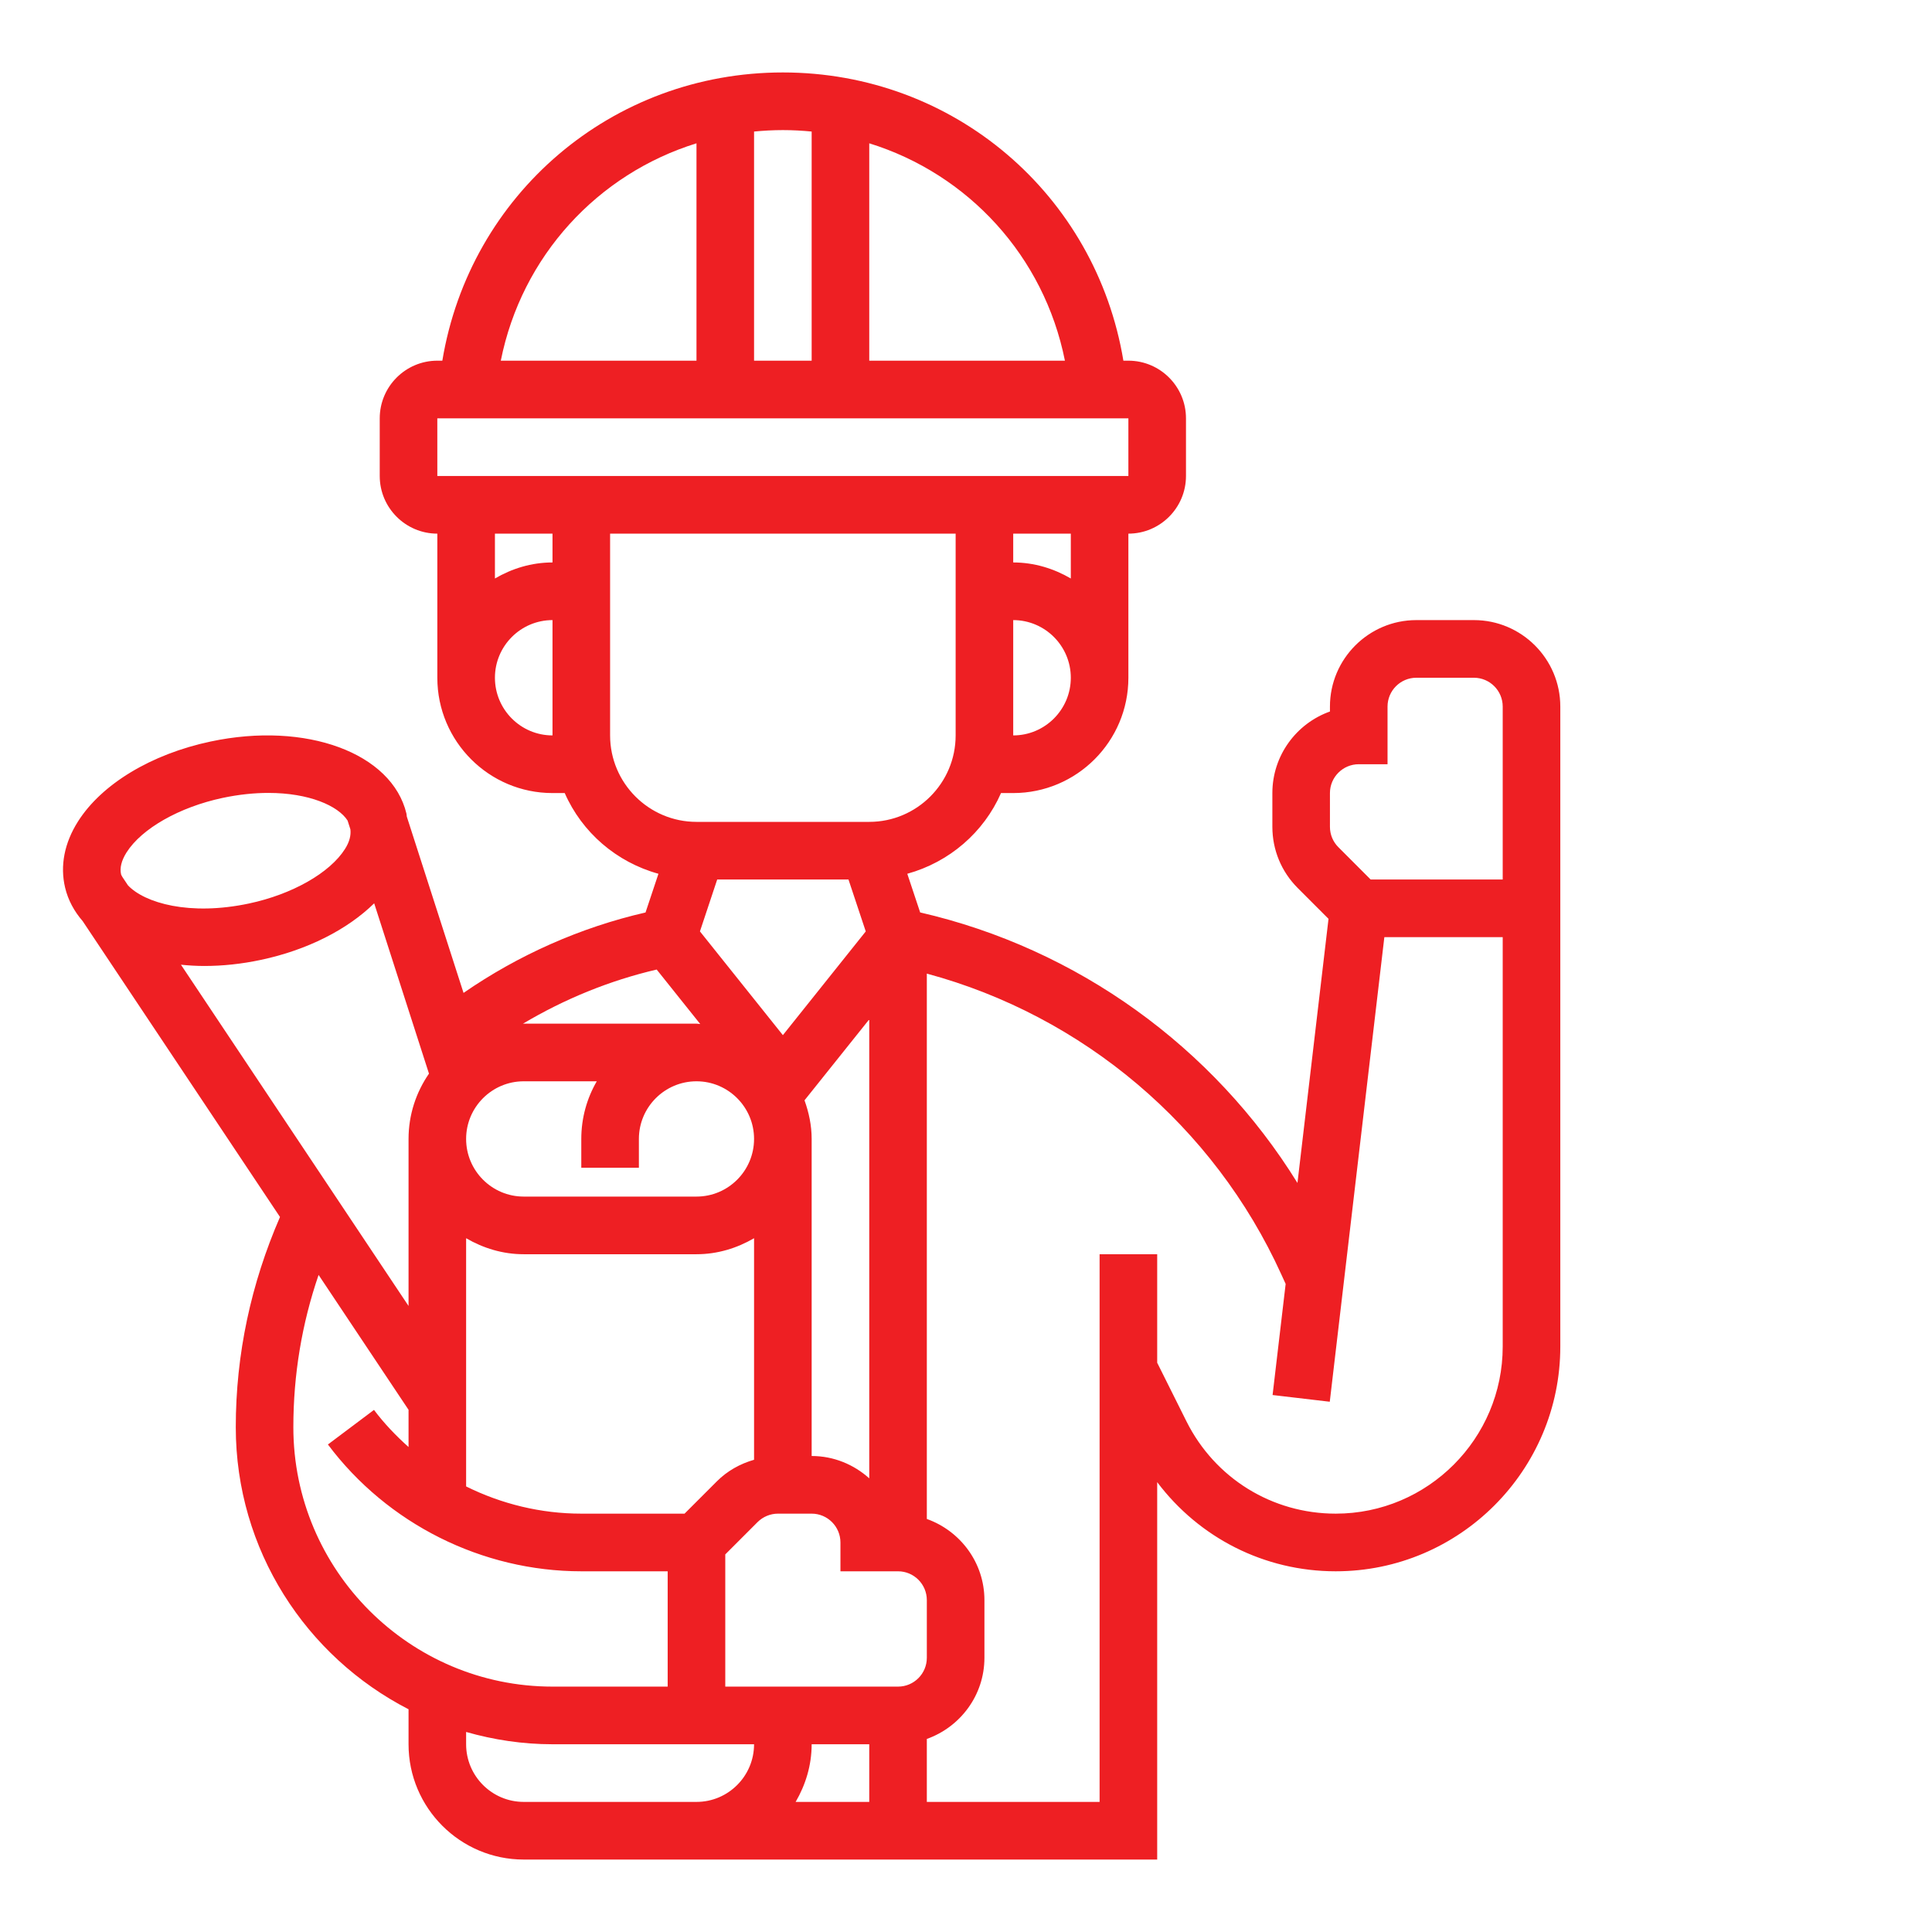 <svg width="80" height="80" viewBox="0 0 80 80" fill="none" xmlns="http://www.w3.org/2000/svg">
<path d="M61.032 25.677H58.647C56.675 25.677 55.07 27.284 55.07 29.258V29.462C53.683 29.955 52.686 31.282 52.686 32.839V34.236C52.686 35.192 53.058 36.092 53.734 36.769L55.011 38.047L53.725 48.984C50.239 43.35 44.611 39.278 38.102 37.782L37.569 36.181C39.308 35.7 40.735 34.469 41.45 32.839H41.955C44.585 32.839 46.724 30.698 46.724 28.064V22.097C48.039 22.097 49.109 21.026 49.109 19.71V17.323C49.109 16.006 48.039 14.935 46.724 14.935H46.517C45.377 8.061 39.502 3 32.417 3C25.331 3 19.456 8.061 18.316 14.935H18.109C16.794 14.935 15.724 16.006 15.724 17.323V19.71C15.724 21.026 16.794 22.097 18.109 22.097V28.064C18.109 30.698 20.248 32.839 22.878 32.839H23.384C24.099 34.469 25.526 35.701 27.265 36.181L26.73 37.784C24.035 38.402 21.465 39.545 19.194 41.114L16.845 33.813C16.838 33.773 16.839 33.734 16.831 33.694C16.232 31.18 12.678 29.864 8.72 30.705C6.262 31.226 4.209 32.466 3.227 34.019C2.665 34.907 2.481 35.852 2.696 36.755C2.819 37.273 3.073 37.737 3.425 38.144L11.594 50.393C10.396 53.151 9.763 56.069 9.763 59.097C9.763 64.186 12.677 68.599 16.917 70.777V72.226C16.917 74.859 19.056 77 21.686 77H25.263H28.84H47.917V61.373C49.653 63.675 52.35 65.064 55.31 65.064C60.437 65.064 64.609 60.888 64.609 55.757V29.258C64.609 27.284 63.004 25.677 61.032 25.677ZM55.07 32.839C55.07 32.181 55.605 31.645 56.263 31.645H57.455V29.258C57.455 28.6 57.989 28.064 58.647 28.064H61.032C61.69 28.064 62.224 28.6 62.224 29.258V36.419H56.756L55.42 35.081C55.194 34.856 55.07 34.555 55.07 34.236V32.839ZM35.994 72.226V74.613H32.946C33.356 73.907 33.609 73.1 33.609 72.226H35.994ZM37.186 69.839H30.032V64.365L31.369 63.027C31.592 62.805 31.898 62.677 32.212 62.677H33.609C34.267 62.677 34.801 63.213 34.801 63.871V65.064H37.186C37.844 65.064 38.378 65.6 38.378 66.258V68.645C38.378 69.303 37.844 69.839 37.186 69.839ZM35.134 36.419L35.849 38.568L32.417 42.863L28.983 38.567L29.698 36.418H35.134V36.419ZM28.995 42.403C28.942 42.401 28.892 42.387 28.84 42.387H21.686C21.674 42.387 21.663 42.391 21.651 42.391C23.371 41.367 25.24 40.602 27.192 40.147L28.995 42.403ZM21.686 44.774H24.711C24.303 45.477 24.07 46.292 24.07 47.161V48.355H26.455V47.161C26.455 45.845 27.525 44.774 28.84 44.774C30.155 44.774 31.224 45.845 31.224 47.161C31.224 48.478 30.155 49.548 28.84 49.548H21.686C20.371 49.548 19.301 48.478 19.301 47.161C19.301 45.845 20.371 44.774 21.686 44.774ZM19.301 51.272C20.006 51.682 20.813 51.935 21.686 51.935H28.84C29.712 51.935 30.52 51.682 31.224 51.272V60.446C30.65 60.611 30.117 60.904 29.683 61.34L28.346 62.677H24.07C22.401 62.677 20.769 62.279 19.301 61.55V51.272ZM35.994 61.215C35.359 60.645 34.527 60.29 33.609 60.29V47.161C33.609 46.598 33.493 46.064 33.313 45.562L35.994 42.209V61.215ZM41.955 30.452V25.677C43.27 25.677 44.34 26.748 44.34 28.064C44.34 29.381 43.27 30.452 41.955 30.452ZM44.34 23.954C43.635 23.543 42.828 23.29 41.955 23.29V22.097H44.34V23.954ZM44.096 14.935H35.994V5.934C40.089 7.204 43.231 10.605 44.096 14.935ZM33.609 5.447V14.935H31.224V5.447C31.617 5.409 32.014 5.387 32.417 5.387C32.82 5.387 33.217 5.409 33.609 5.447ZM28.84 5.934V14.935H20.737C21.602 10.605 24.744 7.204 28.84 5.934ZM18.108 17.323H46.724V19.71H18.109L18.108 17.323ZM22.878 22.097V23.29C22.005 23.29 21.198 23.543 20.494 23.954V22.097H22.878ZM20.494 28.064C20.494 26.748 21.563 25.677 22.878 25.677V30.452C21.563 30.452 20.494 29.381 20.494 28.064ZM25.263 30.452V22.097H39.571V30.452C39.571 32.426 37.966 34.032 35.994 34.032H28.84C26.868 34.032 25.263 32.426 25.263 30.452ZM5.24 35.297C5.868 34.307 7.427 33.421 9.216 33.04C9.896 32.896 10.533 32.833 11.113 32.833C12.8 32.833 14.002 33.367 14.393 33.978L14.509 34.341C14.538 34.586 14.475 34.856 14.285 35.155C13.658 36.146 12.099 37.032 10.31 37.412C7.849 37.934 5.99 37.391 5.3 36.662L5.066 36.311C5.052 36.275 5.023 36.242 5.014 36.206C4.952 35.938 5.028 35.634 5.24 35.297ZM8.457 39.999C9.208 39.999 9.999 39.918 10.806 39.746C12.722 39.339 14.385 38.492 15.494 37.404L17.763 44.457C17.231 45.227 16.917 46.156 16.917 47.161V54.077L7.493 39.947C7.806 39.978 8.127 39.999 8.457 39.999ZM12.147 59.097C12.147 56.926 12.499 54.813 13.192 52.792L16.917 58.377V59.918C16.397 59.453 15.91 58.946 15.486 58.381L13.578 59.813C16.041 63.101 19.964 65.064 24.07 65.064H27.647V69.839H22.878C16.961 69.839 12.147 65.019 12.147 59.097ZM25.263 74.613H21.686C20.371 74.613 19.301 73.542 19.301 72.226V71.717C20.44 72.041 21.637 72.226 22.878 72.226H31.224C31.224 73.542 30.155 74.613 28.84 74.613H25.263ZM55.31 62.677C52.675 62.677 50.306 61.212 49.127 58.852L47.917 56.428V51.935H45.532V74.613H38.378V72.006C39.762 71.512 40.763 70.199 40.763 68.645V66.258C40.763 64.704 39.762 63.391 38.378 62.897V40.315C44.844 42.058 50.266 46.627 53.056 52.77L53.236 53.165L52.695 57.765L55.063 58.043L57.323 38.806H62.224V55.757C62.224 59.573 59.122 62.677 55.31 62.677Z" fill="#EE1F23"/>
</svg>
